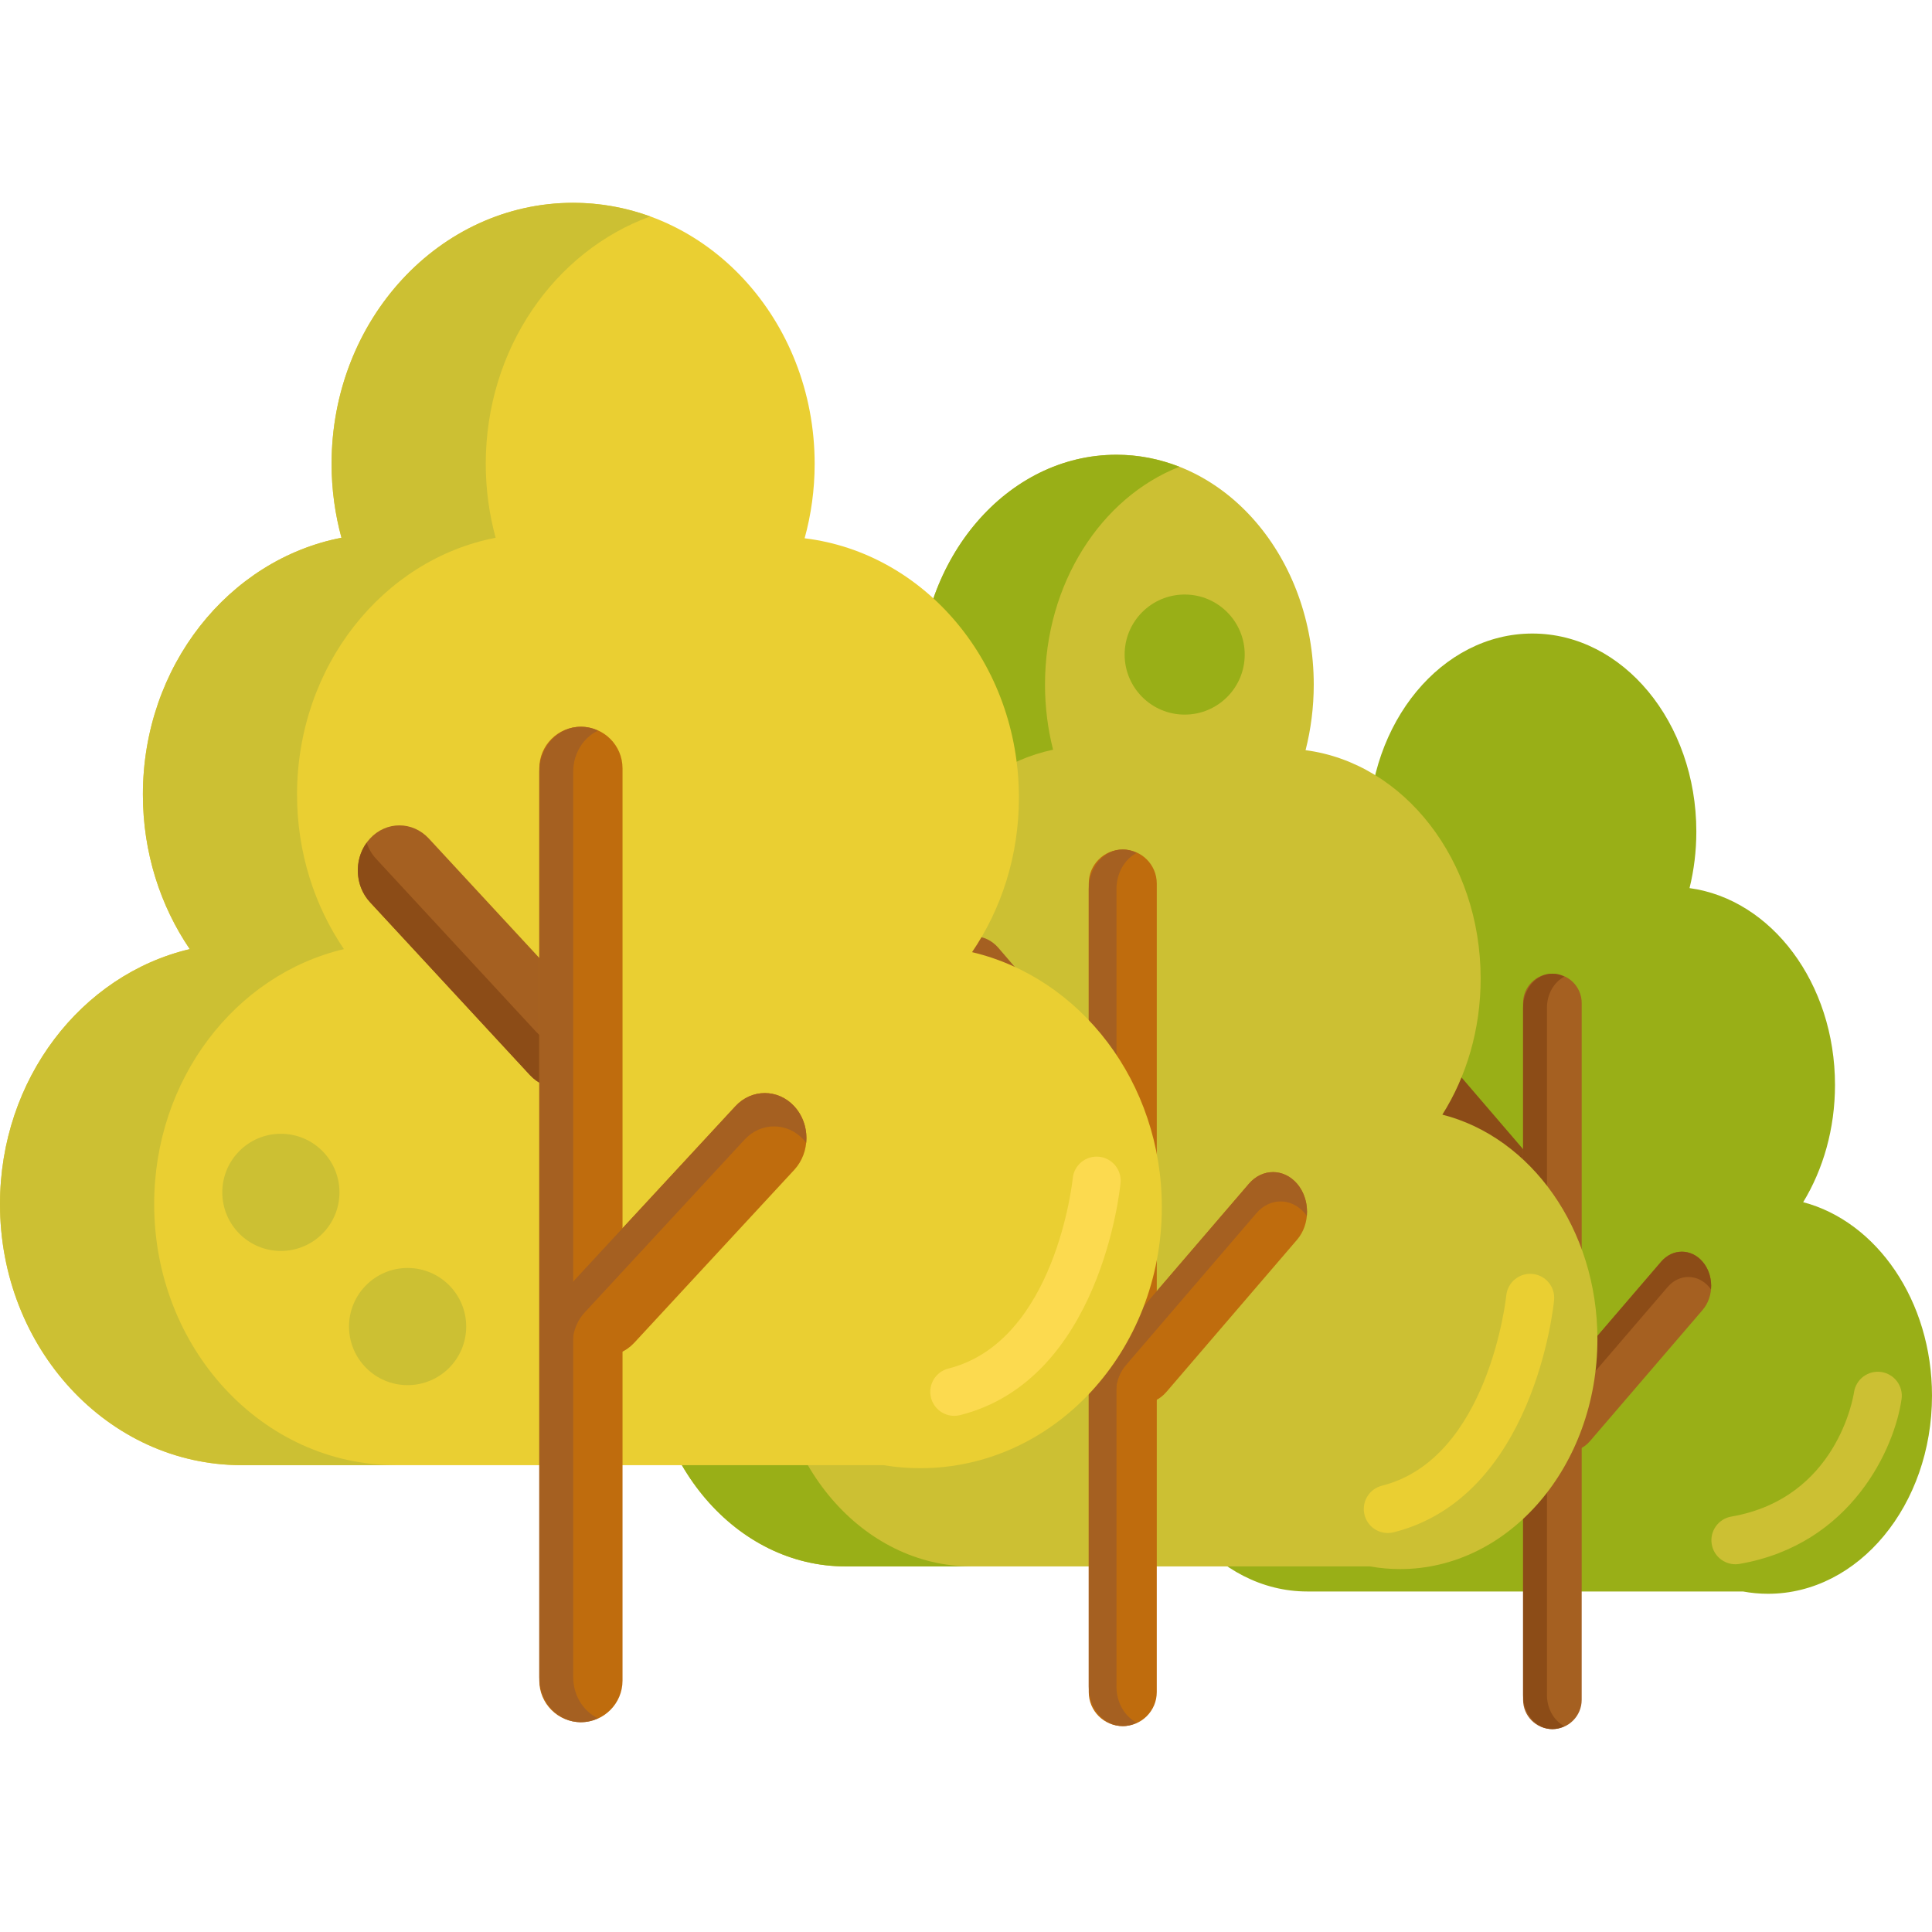 <svg height="482pt" viewBox="0 -50 482.667 482" width="482pt" xmlns="http://www.w3.org/2000/svg"><path d="m450.484 250.004c4.996-8.203 7.949-18.328 7.949-29.293 0-25.445-15.895-46.395-36.34-49.172 1.102-4.469 1.699-9.203 1.699-14.105 0-27.336-18.34-49.492-40.961-49.492-22.621 0-40.961 22.156-40.961 49.492 0 4.867.594 9.562 1.676 14.008-19.145 4.152-33.676 24.367-33.676 48.695 0 10.961 2.957 21.09 7.949 29.293-18.402 4.855-32.18 24.648-32.18 48.34 0 27.332 18.336 49.492 40.957 49.492h108.848c2.043.379 4.133.574 6.262.574 22.621 0 40.961-22.156 40.961-49.492 0-23.688-13.781-43.48-32.184-48.34zm0 0" fill="#99af17"/><path d="m389.203 258.945c-2.859 3.332-7.496 3.332-10.355 0l-28.125-32.762c-2.859-3.332-2.859-8.73 0-12.062 2.859-3.328 7.496-3.328 10.355 0l28.125 32.766c2.859 3.328 2.859 8.73 0 12.059zm0 0" fill="#8c4c17"/><path d="m387.828 381.648c-4.043 0-7.32-3.277-7.32-7.324v-174.082c0-4.043 3.277-7.32 7.32-7.32s7.32 3.277 7.32 7.32v174.082c0 4.047-3.277 7.324-7.32 7.324zm0 0" fill="#a56021"/><path d="m386.875 309.695c-2.859-3.328-2.859-8.73 0-12.059l28.125-32.766c2.859-3.328 7.496-3.328 10.355 0 2.859 3.332 2.859 8.73 0 12.062l-28.129 32.762c-2.859 3.332-7.492 3.332-10.352 0zm0 0" fill="#a56021"/><path d="m386.473 373.117v-171.668c0-3.469 1.781-6.453 4.34-7.781-.914-.477-1.922-.746-2.984-.746-4.043 0-7.32 3.816-7.32 8.527v171.668c0 4.711 3.277 8.527 7.32 8.527 1.062 0 2.07-.27 2.984-.742-2.559-1.332-4.34-4.312-4.34-7.785zm0 0" fill="#8c4c17"/><path d="m388.5 303.953 28.129-32.762c2.855-3.332 7.492-3.332 10.352 0 .168.195.324.398.473.609.227-2.469-.473-5.035-2.098-6.93-2.859-3.328-7.496-3.328-10.355 0l-28.125 32.766c-2.691 3.133-2.848 8.098-.477 11.449.172-1.875.871-3.695 2.102-5.133zm0 0" fill="#8c4c17"/><path d="m360.34 228.133c6.012-9.52 9.57-21.27 9.57-33.992 0-29.527-19.133-53.84-43.742-57.059 1.32-5.191 2.043-10.68 2.043-16.371 0-31.719-22.074-57.434-49.305-57.434s-49.305 25.715-49.305 57.434c0 5.648.711 11.098 2.016 16.254-23.043 4.82-40.535 28.277-40.535 56.508 0 12.727 3.559 24.477 9.57 33.992-22.152 5.637-38.738 28.605-38.738 56.098 0 31.719 22.074 57.434 49.305 57.434h131.02c2.457.438 4.977.668 7.535.668 27.23 0 49.305-25.715 49.305-57.434 0-27.492-16.586-50.461-38.738-56.098zm0 0" fill="#ccc033"/><path d="m282.094 238.508c-3.32 3.867-8.699 3.867-12.02 0l-32.637-38.016c-3.32-3.867-3.32-10.133 0-13.996 3.316-3.867 8.695-3.867 12.016 0l32.637 38.016c3.32 3.867 3.32 10.133.004 13.996zm0 0" fill="#a56021"/><path d="m193.383 283.562c0-27.492 16.586-50.461 38.738-56.098-6.012-9.516-9.57-21.27-9.57-33.992 0-28.23 17.492-51.684 40.535-56.508-1.305-5.156-2.016-10.605-2.016-16.254 0-25.309 14.059-46.777 33.57-54.426-4.945-1.941-10.23-3.008-15.734-3.008-27.23 0-49.305 25.715-49.305 57.434 0 5.648.711 11.098 2.016 16.254-23.047 4.82-40.535 28.277-40.535 56.508 0 12.727 3.559 24.477 9.566 33.992-22.148 5.637-38.738 28.605-38.738 56.098 0 31.719 22.074 57.434 49.309 57.434h31.469c-27.23 0-49.305-25.715-49.305-57.434zm0 0" fill="#99af17"/><path d="m283.352 228.977c-3.32 3.867-8.699 3.867-12.016 0l-32.641-38.016c-.891-1.039-1.535-2.254-1.945-3.547-2.605 3.883-2.379 9.504.688 13.078l32.641 38.016c3.316 3.867 8.695 3.867 12.016 0 2.426-2.824 3.066-6.934 1.945-10.449-.211.316-.438.629-.688.918zm0 0" fill="#8c4c17"/><path d="m280.496 380.895c-4.691 0-8.496-3.805-8.496-8.496v-202.008c0-4.691 3.805-8.496 8.496-8.496s8.496 3.805 8.496 8.496v202.008c0 4.691-3.805 8.496-8.496 8.496zm0 0" fill="#bf6c0d"/><path d="m279.391 297.402c-3.32-3.867-3.32-10.133 0-13.996l32.637-38.02c3.32-3.863 8.699-3.863 12.016 0 3.32 3.863 3.32 10.129 0 13.996l-32.637 38.02c-3.32 3.863-8.699 3.863-12.016 0zm0 0" fill="#bf6c0d"/><path d="m278.922 371v-199.211c0-4.027 2.07-7.488 5.035-9.031-1.059-.551-2.227-.867-3.461-.867-4.691 0-8.496 4.434-8.496 9.898v199.211c0 5.465 3.805 9.895 8.496 9.895 1.234 0 2.402-.312 3.461-.863-2.965-1.543-5.035-5.004-5.035-9.031zm0 0" fill="#a56021"/><path d="m281.277 290.738 32.641-38.02c3.316-3.867 8.695-3.867 12.016 0 .195.227.375.465.547.707.262-2.867-.551-5.84-2.438-8.039-3.316-3.863-8.695-3.863-12.016 0l-32.637 38.02c-3.121 3.637-3.305 9.398-.551 13.285.195-2.176 1.008-4.289 2.438-5.953zm0 0" fill="#a56021"/><path d="m242.844 187.539c7.359-10.809 11.711-24.152 11.711-38.602 0-33.531-23.414-61.137-53.535-64.793 1.621-5.895 2.504-12.129 2.504-18.59 0-36.02-27.016-65.219-60.34-65.219-33.328 0-60.344 29.199-60.344 65.219 0 6.41.871 12.602 2.469 18.457-28.203 5.477-49.609 32.109-49.609 64.168 0 14.449 4.355 27.793 11.711 38.602-27.109 6.402-47.41 32.484-47.41 63.703 0 36.02 27.016 65.219 60.344 65.219h160.348c3.004.496 6.086.758 9.223.758 33.324 0 60.34-29.199 60.34-65.219 0-31.219-20.301-57.301-47.41-63.703zm0 0" fill="#eacf32"/><path d="m147.082 218.23c-4.062 4.387-10.645 4.387-14.707 0l-39.941-43.176c-4.062-4.387-4.062-11.504 0-15.895 4.059-4.387 10.641-4.387 14.703 0l39.945 43.176c4.059 4.391 4.059 11.504 0 15.895zm0 0" fill="#a56021"/><path d="m38.516 250.484c0-31.223 20.297-57.305 47.406-63.703-7.355-10.809-11.711-24.152-11.711-38.602 0-32.059 21.406-58.695 49.609-64.168-1.594-5.855-2.465-12.047-2.465-18.461 0-28.738 17.203-53.117 41.082-61.805-6.051-2.203-12.52-3.414-19.258-3.414-33.324 0-60.34 29.203-60.34 65.219 0 6.414.871 12.605 2.469 18.461-28.203 5.473-49.609 32.109-49.609 64.168 0 14.449 4.352 27.793 11.711 38.602-27.109 6.398-47.41 32.48-47.41 63.703 0 36.02 27.016 65.219 60.34 65.219h38.516c-33.328 0-60.34-29.199-60.34-65.219zm0 0" fill="#ccc033"/><path d="m148.621 207.406c-4.062 4.391-10.645 4.391-14.707 0l-39.941-43.172c-1.09-1.18-1.879-2.559-2.383-4.027-3.188 4.41-2.91 10.793.844 14.848l39.941 43.176c4.062 4.391 10.645 4.391 14.707 0 2.969-3.207 3.758-7.875 2.383-11.867-.262.359-.535.711-.844 1.043zm0 0" fill="#8c4c17"/><path d="m145.129 379.918c-5.746 0-10.398-4.652-10.398-10.395v-227.898c0-5.742 4.652-10.398 10.398-10.398 5.742 0 10.395 4.656 10.395 10.398v227.898c0 5.738-4.652 10.395-10.395 10.395zm0 0" fill="#bf6c0d"/><path d="m143.773 285.105c-4.062-4.387-4.062-11.504 0-15.895l39.945-43.172c4.059-4.391 10.641-4.391 14.703 0 4.062 4.387 4.062 11.504 0 15.895l-39.945 43.172c-4.059 4.391-10.641 4.391-14.703 0zm0 0" fill="#bf6c0d"/><path d="m143.203 368.68v-226.215c0-4.574 2.531-8.504 6.16-10.258-1.293-.625-2.727-.98-4.234-.98-5.742 0-10.398 5.031-10.398 11.238v226.215c0 6.207 4.656 11.238 10.398 11.238 1.508 0 2.941-.355 4.234-.98-3.629-1.754-6.16-5.684-6.16-10.258zm0 0" fill="#a56021"/><path d="m146.086 277.539 39.941-43.176c4.062-4.387 10.645-4.387 14.707 0 .238.262.461.527.672.805.316-3.254-.676-6.633-2.984-9.129-4.062-4.387-10.645-4.387-14.703 0l-39.945 43.176c-3.82 4.129-4.043 10.672-.672 15.086.238-2.469 1.23-4.871 2.984-6.762zm0 0" fill="#a56021"/><path d="m84.809 247.551c0 8.082-6.555 14.637-14.637 14.637-8.086 0-14.637-6.555-14.637-14.637s6.551-14.637 14.637-14.637c8.082 0 14.637 6.555 14.637 14.637zm0 0" fill="#ccc033"/><path d="m116.469 281.074c0 8.086-6.555 14.637-14.637 14.637s-14.637-6.551-14.637-14.637c0-8.082 6.555-14.633 14.637-14.633s14.637 6.551 14.637 14.633zm0 0" fill="#ccc033"/><path d="m238.402 303.383c-2.684 0-5.125-1.812-5.812-4.531-.812-3.215 1.137-6.477 4.348-7.285 26.816-6.773 31.023-47.113 31.062-47.52.32-3.297 3.238-5.715 6.551-5.395 3.297.32 5.715 3.254 5.395 6.551-.191 2.004-5.148 49.18-40.07 57.996-.492.125-.984.184-1.473.184zm0 0" fill="#fcda4f"/><path d="m346.711 332.656c-2.684 0-5.129-1.812-5.816-4.535-.809-3.211 1.137-6.473 4.352-7.285 26.707-6.742 31.023-47.117 31.062-47.523.328-3.297 3.273-5.707 6.559-5.383 3.293.324 5.703 3.25 5.387 6.547-.195 2.004-5.152 49.18-40.07 57.996-.496.121-.988.184-1.473.184zm0 0" fill="#eacf32"/><path d="m433.547 340.461c-2.863 0-5.398-2.059-5.902-4.98-.566-3.266 1.625-6.367 4.891-6.934 26.391-4.559 30.488-29.973 30.648-31.055.492-3.27 3.527-5.539 6.801-5.062 3.27.477 5.543 3.496 5.078 6.77-1.715 12.117-12.383 36.316-40.484 41.172-.348.059-.691.09-1.031.09zm0 0" fill="#ccc033"/><path d="m310.965 113.195c0 8.285-6.715 15-15 15-8.281 0-15-6.715-15-15 0-8.285 6.719-15 15-15 8.285 0 15 6.715 15 15zm0 0" fill="#99af17"/></svg>